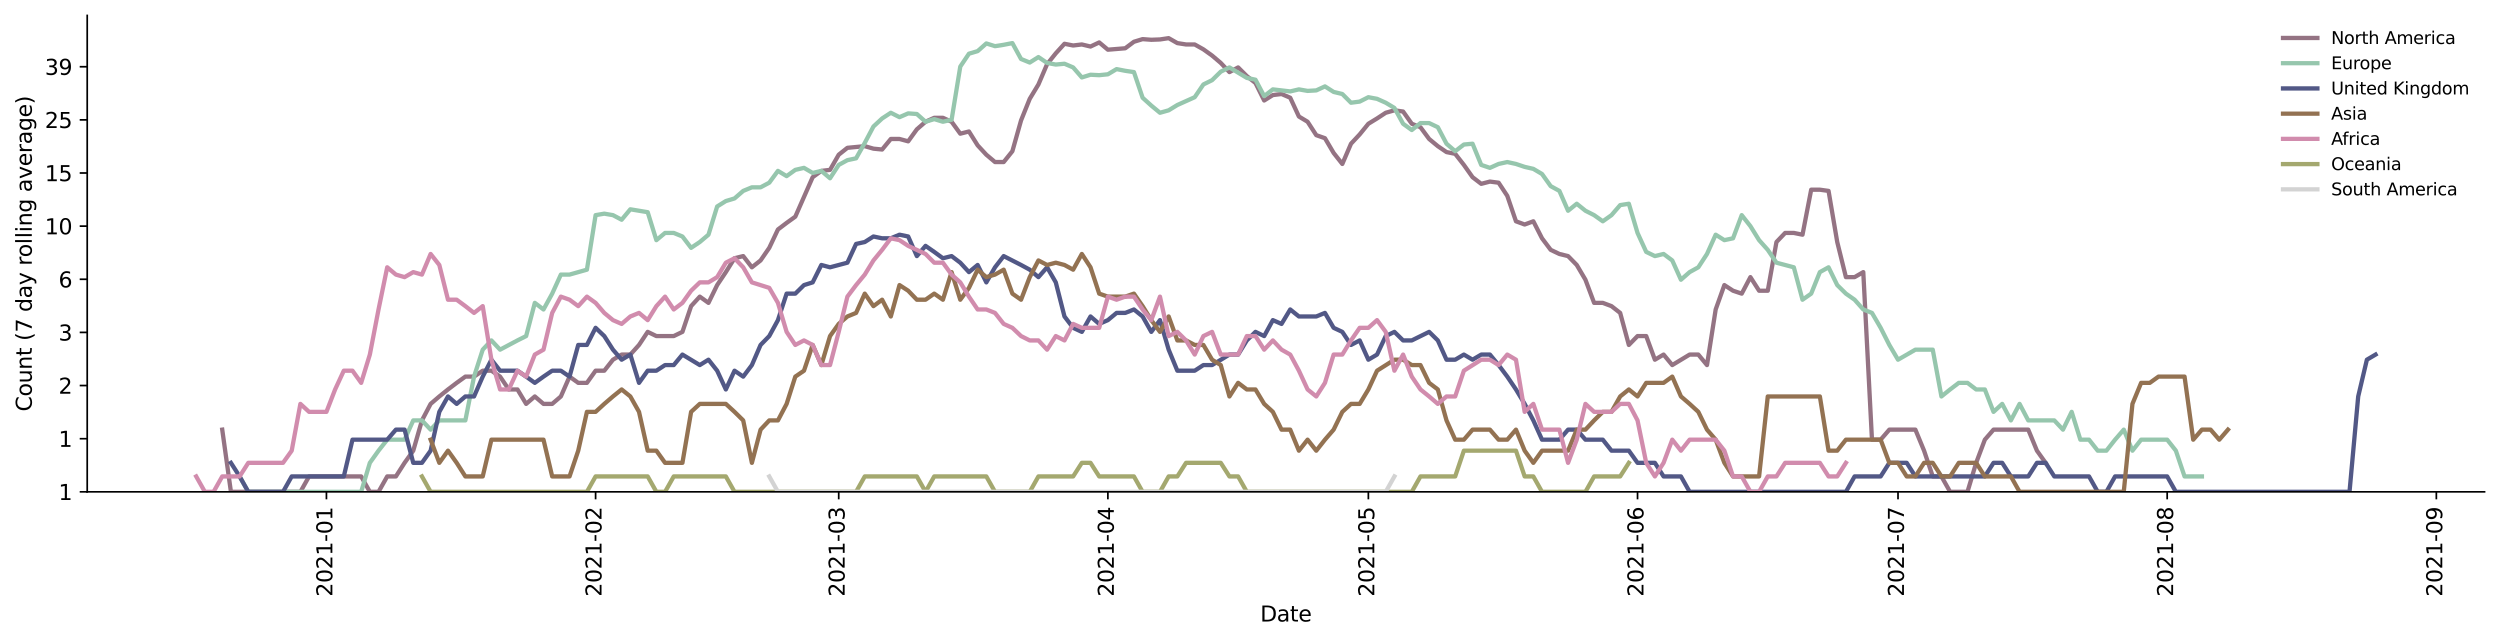<?xml version="1.0" encoding="utf-8" standalone="no"?>
<!DOCTYPE svg PUBLIC "-//W3C//DTD SVG 1.1//EN"
  "http://www.w3.org/Graphics/SVG/1.1/DTD/svg11.dtd">
<svg height="298.621pt" version="1.1" viewBox="0 0 1163.803 298.621" width="1163.803pt" xmlns="http://www.w3.org/2000/svg" xmlns:xlink="http://www.w3.org/1999/xlink">
 <defs>
  <style type="text/css">*{stroke-linecap:butt;stroke-linejoin:round;}</style>
 </defs>
 <g id="figure_1">
  <g id="patch_1">
   <path d="M 0 298.621 
L 1163.803 298.621 
L 1163.803 0 
L 0 0 
z
" style="fill:#ffffff;"/>
  </g>
  <g id="axes_1">
   <g id="patch_2">
    <path d="M 40.603 228.96 
L 1156.603 228.96 
L 1156.603 7.2 
L 40.603 7.2 
z
" style="fill:#ffffff;"/>
   </g>
   <g id="matplotlib.axis_1">
    <g id="xtick_1">
     <g id="line2d_1">
      <defs>
       <path d="M 0 0 
L 0 3.5 
" id="m494eb5a235" style="stroke:#000000;stroke-width:0.8;"/>
      </defs>
      <g>
       <use style="stroke:#000000;stroke-width:0.8;" x="151.961" xlink:href="#m494eb5a235" y="228.96"/>
      </g>
     </g>
     <g id="text_1">
      <!-- 2021-01 -->
      <g transform="translate(154.72 277.743)rotate(-90)scale(0.1 -0.1)">
       <defs>
        <path d="M 1228 531 
L 3431 531 
L 3431 0 
L 469 0 
L 469 531 
Q 828 903 1448 1529 
Q 2069 2156 2228 2338 
Q 2531 2678 2651 2914 
Q 2772 3150 2772 3378 
Q 2772 3750 2511 3984 
Q 2250 4219 1831 4219 
Q 1534 4219 1204 4116 
Q 875 4013 500 3803 
L 500 4441 
Q 881 4594 1212 4672 
Q 1544 4750 1819 4750 
Q 2544 4750 2975 4387 
Q 3406 4025 3406 3419 
Q 3406 3131 3298 2873 
Q 3191 2616 2906 2266 
Q 2828 2175 2409 1742 
Q 1991 1309 1228 531 
z
" id="DejaVuSans-32" transform="scale(0.016)"/>
        <path d="M 2034 4250 
Q 1547 4250 1301 3770 
Q 1056 3291 1056 2328 
Q 1056 1369 1301 889 
Q 1547 409 2034 409 
Q 2525 409 2770 889 
Q 3016 1369 3016 2328 
Q 3016 3291 2770 3770 
Q 2525 4250 2034 4250 
z
M 2034 4750 
Q 2819 4750 3233 4129 
Q 3647 3509 3647 2328 
Q 3647 1150 3233 529 
Q 2819 -91 2034 -91 
Q 1250 -91 836 529 
Q 422 1150 422 2328 
Q 422 3509 836 4129 
Q 1250 4750 2034 4750 
z
" id="DejaVuSans-30" transform="scale(0.016)"/>
        <path d="M 794 531 
L 1825 531 
L 1825 4091 
L 703 3866 
L 703 4441 
L 1819 4666 
L 2450 4666 
L 2450 531 
L 3481 531 
L 3481 0 
L 794 0 
L 794 531 
z
" id="DejaVuSans-31" transform="scale(0.016)"/>
        <path d="M 313 2009 
L 1997 2009 
L 1997 1497 
L 313 1497 
L 313 2009 
z
" id="DejaVuSans-2d" transform="scale(0.016)"/>
       </defs>
       <use xlink:href="#DejaVuSans-32"/>
       <use x="63.623" xlink:href="#DejaVuSans-30"/>
       <use x="127.246" xlink:href="#DejaVuSans-32"/>
       <use x="190.869" xlink:href="#DejaVuSans-31"/>
       <use x="254.492" xlink:href="#DejaVuSans-2d"/>
       <use x="290.576" xlink:href="#DejaVuSans-30"/>
       <use x="354.199" xlink:href="#DejaVuSans-31"/>
      </g>
     </g>
    </g>
    <g id="xtick_2">
     <g id="line2d_2">
      <g>
       <use style="stroke:#000000;stroke-width:0.8;" x="277.263" xlink:href="#m494eb5a235" y="228.96"/>
      </g>
     </g>
     <g id="text_2">
      <!-- 2021-02 -->
      <g transform="translate(280.022 277.743)rotate(-90)scale(0.1 -0.1)">
       <use xlink:href="#DejaVuSans-32"/>
       <use x="63.623" xlink:href="#DejaVuSans-30"/>
       <use x="127.246" xlink:href="#DejaVuSans-32"/>
       <use x="190.869" xlink:href="#DejaVuSans-31"/>
       <use x="254.492" xlink:href="#DejaVuSans-2d"/>
       <use x="290.576" xlink:href="#DejaVuSans-30"/>
       <use x="354.199" xlink:href="#DejaVuSans-32"/>
      </g>
     </g>
    </g>
    <g id="xtick_3">
     <g id="line2d_3">
      <g>
       <use style="stroke:#000000;stroke-width:0.8;" x="390.439" xlink:href="#m494eb5a235" y="228.96"/>
      </g>
     </g>
     <g id="text_3">
      <!-- 2021-03 -->
      <g transform="translate(393.199 277.743)rotate(-90)scale(0.1 -0.1)">
       <defs>
        <path d="M 2597 2516 
Q 3050 2419 3304 2112 
Q 3559 1806 3559 1356 
Q 3559 666 3084 287 
Q 2609 -91 1734 -91 
Q 1441 -91 1130 -33 
Q 819 25 488 141 
L 488 750 
Q 750 597 1062 519 
Q 1375 441 1716 441 
Q 2309 441 2620 675 
Q 2931 909 2931 1356 
Q 2931 1769 2642 2001 
Q 2353 2234 1838 2234 
L 1294 2234 
L 1294 2753 
L 1863 2753 
Q 2328 2753 2575 2939 
Q 2822 3125 2822 3475 
Q 2822 3834 2567 4026 
Q 2313 4219 1838 4219 
Q 1578 4219 1281 4162 
Q 984 4106 628 3988 
L 628 4550 
Q 988 4650 1302 4700 
Q 1616 4750 1894 4750 
Q 2613 4750 3031 4423 
Q 3450 4097 3450 3541 
Q 3450 3153 3228 2886 
Q 3006 2619 2597 2516 
z
" id="DejaVuSans-33" transform="scale(0.016)"/>
       </defs>
       <use xlink:href="#DejaVuSans-32"/>
       <use x="63.623" xlink:href="#DejaVuSans-30"/>
       <use x="127.246" xlink:href="#DejaVuSans-32"/>
       <use x="190.869" xlink:href="#DejaVuSans-31"/>
       <use x="254.492" xlink:href="#DejaVuSans-2d"/>
       <use x="290.576" xlink:href="#DejaVuSans-30"/>
       <use x="354.199" xlink:href="#DejaVuSans-33"/>
      </g>
     </g>
    </g>
    <g id="xtick_4">
     <g id="line2d_4">
      <g>
       <use style="stroke:#000000;stroke-width:0.8;" x="515.742" xlink:href="#m494eb5a235" y="228.96"/>
      </g>
     </g>
     <g id="text_4">
      <!-- 2021-04 -->
      <g transform="translate(518.501 277.743)rotate(-90)scale(0.1 -0.1)">
       <defs>
        <path d="M 2419 4116 
L 825 1625 
L 2419 1625 
L 2419 4116 
z
M 2253 4666 
L 3047 4666 
L 3047 1625 
L 3713 1625 
L 3713 1100 
L 3047 1100 
L 3047 0 
L 2419 0 
L 2419 1100 
L 313 1100 
L 313 1709 
L 2253 4666 
z
" id="DejaVuSans-34" transform="scale(0.016)"/>
       </defs>
       <use xlink:href="#DejaVuSans-32"/>
       <use x="63.623" xlink:href="#DejaVuSans-30"/>
       <use x="127.246" xlink:href="#DejaVuSans-32"/>
       <use x="190.869" xlink:href="#DejaVuSans-31"/>
       <use x="254.492" xlink:href="#DejaVuSans-2d"/>
       <use x="290.576" xlink:href="#DejaVuSans-30"/>
       <use x="354.199" xlink:href="#DejaVuSans-34"/>
      </g>
     </g>
    </g>
    <g id="xtick_5">
     <g id="line2d_5">
      <g>
       <use style="stroke:#000000;stroke-width:0.8;" x="637.002" xlink:href="#m494eb5a235" y="228.96"/>
      </g>
     </g>
     <g id="text_5">
      <!-- 2021-05 -->
      <g transform="translate(639.762 277.743)rotate(-90)scale(0.1 -0.1)">
       <defs>
        <path d="M 691 4666 
L 3169 4666 
L 3169 4134 
L 1269 4134 
L 1269 2991 
Q 1406 3038 1543 3061 
Q 1681 3084 1819 3084 
Q 2600 3084 3056 2656 
Q 3513 2228 3513 1497 
Q 3513 744 3044 326 
Q 2575 -91 1722 -91 
Q 1428 -91 1123 -41 
Q 819 9 494 109 
L 494 744 
Q 775 591 1075 516 
Q 1375 441 1709 441 
Q 2250 441 2565 725 
Q 2881 1009 2881 1497 
Q 2881 1984 2565 2268 
Q 2250 2553 1709 2553 
Q 1456 2553 1204 2497 
Q 953 2441 691 2322 
L 691 4666 
z
" id="DejaVuSans-35" transform="scale(0.016)"/>
       </defs>
       <use xlink:href="#DejaVuSans-32"/>
       <use x="63.623" xlink:href="#DejaVuSans-30"/>
       <use x="127.246" xlink:href="#DejaVuSans-32"/>
       <use x="190.869" xlink:href="#DejaVuSans-31"/>
       <use x="254.492" xlink:href="#DejaVuSans-2d"/>
       <use x="290.576" xlink:href="#DejaVuSans-30"/>
       <use x="354.199" xlink:href="#DejaVuSans-35"/>
      </g>
     </g>
    </g>
    <g id="xtick_6">
     <g id="line2d_6">
      <g>
       <use style="stroke:#000000;stroke-width:0.8;" x="762.305" xlink:href="#m494eb5a235" y="228.96"/>
      </g>
     </g>
     <g id="text_6">
      <!-- 2021-06 -->
      <g transform="translate(765.064 277.743)rotate(-90)scale(0.1 -0.1)">
       <defs>
        <path d="M 2113 2584 
Q 1688 2584 1439 2293 
Q 1191 2003 1191 1497 
Q 1191 994 1439 701 
Q 1688 409 2113 409 
Q 2538 409 2786 701 
Q 3034 994 3034 1497 
Q 3034 2003 2786 2293 
Q 2538 2584 2113 2584 
z
M 3366 4563 
L 3366 3988 
Q 3128 4100 2886 4159 
Q 2644 4219 2406 4219 
Q 1781 4219 1451 3797 
Q 1122 3375 1075 2522 
Q 1259 2794 1537 2939 
Q 1816 3084 2150 3084 
Q 2853 3084 3261 2657 
Q 3669 2231 3669 1497 
Q 3669 778 3244 343 
Q 2819 -91 2113 -91 
Q 1303 -91 875 529 
Q 447 1150 447 2328 
Q 447 3434 972 4092 
Q 1497 4750 2381 4750 
Q 2619 4750 2861 4703 
Q 3103 4656 3366 4563 
z
" id="DejaVuSans-36" transform="scale(0.016)"/>
       </defs>
       <use xlink:href="#DejaVuSans-32"/>
       <use x="63.623" xlink:href="#DejaVuSans-30"/>
       <use x="127.246" xlink:href="#DejaVuSans-32"/>
       <use x="190.869" xlink:href="#DejaVuSans-31"/>
       <use x="254.492" xlink:href="#DejaVuSans-2d"/>
       <use x="290.576" xlink:href="#DejaVuSans-30"/>
       <use x="354.199" xlink:href="#DejaVuSans-36"/>
      </g>
     </g>
    </g>
    <g id="xtick_7">
     <g id="line2d_7">
      <g>
       <use style="stroke:#000000;stroke-width:0.8;" x="883.565" xlink:href="#m494eb5a235" y="228.96"/>
      </g>
     </g>
     <g id="text_7">
      <!-- 2021-07 -->
      <g transform="translate(886.324 277.743)rotate(-90)scale(0.1 -0.1)">
       <defs>
        <path d="M 525 4666 
L 3525 4666 
L 3525 4397 
L 1831 0 
L 1172 0 
L 2766 4134 
L 525 4134 
L 525 4666 
z
" id="DejaVuSans-37" transform="scale(0.016)"/>
       </defs>
       <use xlink:href="#DejaVuSans-32"/>
       <use x="63.623" xlink:href="#DejaVuSans-30"/>
       <use x="127.246" xlink:href="#DejaVuSans-32"/>
       <use x="190.869" xlink:href="#DejaVuSans-31"/>
       <use x="254.492" xlink:href="#DejaVuSans-2d"/>
       <use x="290.576" xlink:href="#DejaVuSans-30"/>
       <use x="354.199" xlink:href="#DejaVuSans-37"/>
      </g>
     </g>
    </g>
    <g id="xtick_8">
     <g id="line2d_8">
      <g>
       <use style="stroke:#000000;stroke-width:0.8;" x="1008.868" xlink:href="#m494eb5a235" y="228.96"/>
      </g>
     </g>
     <g id="text_8">
      <!-- 2021-08 -->
      <g transform="translate(1011.627 277.743)rotate(-90)scale(0.1 -0.1)">
       <defs>
        <path d="M 2034 2216 
Q 1584 2216 1326 1975 
Q 1069 1734 1069 1313 
Q 1069 891 1326 650 
Q 1584 409 2034 409 
Q 2484 409 2743 651 
Q 3003 894 3003 1313 
Q 3003 1734 2745 1975 
Q 2488 2216 2034 2216 
z
M 1403 2484 
Q 997 2584 770 2862 
Q 544 3141 544 3541 
Q 544 4100 942 4425 
Q 1341 4750 2034 4750 
Q 2731 4750 3128 4425 
Q 3525 4100 3525 3541 
Q 3525 3141 3298 2862 
Q 3072 2584 2669 2484 
Q 3125 2378 3379 2068 
Q 3634 1759 3634 1313 
Q 3634 634 3220 271 
Q 2806 -91 2034 -91 
Q 1263 -91 848 271 
Q 434 634 434 1313 
Q 434 1759 690 2068 
Q 947 2378 1403 2484 
z
M 1172 3481 
Q 1172 3119 1398 2916 
Q 1625 2713 2034 2713 
Q 2441 2713 2670 2916 
Q 2900 3119 2900 3481 
Q 2900 3844 2670 4047 
Q 2441 4250 2034 4250 
Q 1625 4250 1398 4047 
Q 1172 3844 1172 3481 
z
" id="DejaVuSans-38" transform="scale(0.016)"/>
       </defs>
       <use xlink:href="#DejaVuSans-32"/>
       <use x="63.623" xlink:href="#DejaVuSans-30"/>
       <use x="127.246" xlink:href="#DejaVuSans-32"/>
       <use x="190.869" xlink:href="#DejaVuSans-31"/>
       <use x="254.492" xlink:href="#DejaVuSans-2d"/>
       <use x="290.576" xlink:href="#DejaVuSans-30"/>
       <use x="354.199" xlink:href="#DejaVuSans-38"/>
      </g>
     </g>
    </g>
    <g id="xtick_9">
     <g id="line2d_9">
      <g>
       <use style="stroke:#000000;stroke-width:0.8;" x="1134.17" xlink:href="#m494eb5a235" y="228.96"/>
      </g>
     </g>
     <g id="text_9">
      <!-- 2021-09 -->
      <g transform="translate(1136.929 277.743)rotate(-90)scale(0.1 -0.1)">
       <defs>
        <path d="M 703 97 
L 703 672 
Q 941 559 1184 500 
Q 1428 441 1663 441 
Q 2288 441 2617 861 
Q 2947 1281 2994 2138 
Q 2813 1869 2534 1725 
Q 2256 1581 1919 1581 
Q 1219 1581 811 2004 
Q 403 2428 403 3163 
Q 403 3881 828 4315 
Q 1253 4750 1959 4750 
Q 2769 4750 3195 4129 
Q 3622 3509 3622 2328 
Q 3622 1225 3098 567 
Q 2575 -91 1691 -91 
Q 1453 -91 1209 -44 
Q 966 3 703 97 
z
M 1959 2075 
Q 2384 2075 2632 2365 
Q 2881 2656 2881 3163 
Q 2881 3666 2632 3958 
Q 2384 4250 1959 4250 
Q 1534 4250 1286 3958 
Q 1038 3666 1038 3163 
Q 1038 2656 1286 2365 
Q 1534 2075 1959 2075 
z
" id="DejaVuSans-39" transform="scale(0.016)"/>
       </defs>
       <use xlink:href="#DejaVuSans-32"/>
       <use x="63.623" xlink:href="#DejaVuSans-30"/>
       <use x="127.246" xlink:href="#DejaVuSans-32"/>
       <use x="190.869" xlink:href="#DejaVuSans-31"/>
       <use x="254.492" xlink:href="#DejaVuSans-2d"/>
       <use x="290.576" xlink:href="#DejaVuSans-30"/>
       <use x="354.199" xlink:href="#DejaVuSans-39"/>
      </g>
     </g>
    </g>
    <g id="text_10">
     <!-- Date -->
     <g transform="translate(586.652 289.341)scale(0.1 -0.1)">
      <defs>
       <path d="M 1259 4147 
L 1259 519 
L 2022 519 
Q 2988 519 3436 956 
Q 3884 1394 3884 2338 
Q 3884 3275 3436 3711 
Q 2988 4147 2022 4147 
L 1259 4147 
z
M 628 4666 
L 1925 4666 
Q 3281 4666 3915 4102 
Q 4550 3538 4550 2338 
Q 4550 1131 3912 565 
Q 3275 0 1925 0 
L 628 0 
L 628 4666 
z
" id="DejaVuSans-44" transform="scale(0.016)"/>
       <path d="M 2194 1759 
Q 1497 1759 1228 1600 
Q 959 1441 959 1056 
Q 959 750 1161 570 
Q 1363 391 1709 391 
Q 2188 391 2477 730 
Q 2766 1069 2766 1631 
L 2766 1759 
L 2194 1759 
z
M 3341 1997 
L 3341 0 
L 2766 0 
L 2766 531 
Q 2569 213 2275 61 
Q 1981 -91 1556 -91 
Q 1019 -91 701 211 
Q 384 513 384 1019 
Q 384 1609 779 1909 
Q 1175 2209 1959 2209 
L 2766 2209 
L 2766 2266 
Q 2766 2663 2505 2880 
Q 2244 3097 1772 3097 
Q 1472 3097 1187 3025 
Q 903 2953 641 2809 
L 641 3341 
Q 956 3463 1253 3523 
Q 1550 3584 1831 3584 
Q 2591 3584 2966 3190 
Q 3341 2797 3341 1997 
z
" id="DejaVuSans-61" transform="scale(0.016)"/>
       <path d="M 1172 4494 
L 1172 3500 
L 2356 3500 
L 2356 3053 
L 1172 3053 
L 1172 1153 
Q 1172 725 1289 603 
Q 1406 481 1766 481 
L 2356 481 
L 2356 0 
L 1766 0 
Q 1100 0 847 248 
Q 594 497 594 1153 
L 594 3053 
L 172 3053 
L 172 3500 
L 594 3500 
L 594 4494 
L 1172 4494 
z
" id="DejaVuSans-74" transform="scale(0.016)"/>
       <path d="M 3597 1894 
L 3597 1613 
L 953 1613 
Q 991 1019 1311 708 
Q 1631 397 2203 397 
Q 2534 397 2845 478 
Q 3156 559 3463 722 
L 3463 178 
Q 3153 47 2828 -22 
Q 2503 -91 2169 -91 
Q 1331 -91 842 396 
Q 353 884 353 1716 
Q 353 2575 817 3079 
Q 1281 3584 2069 3584 
Q 2775 3584 3186 3129 
Q 3597 2675 3597 1894 
z
M 3022 2063 
Q 3016 2534 2758 2815 
Q 2500 3097 2075 3097 
Q 1594 3097 1305 2825 
Q 1016 2553 972 2059 
L 3022 2063 
z
" id="DejaVuSans-65" transform="scale(0.016)"/>
      </defs>
      <use xlink:href="#DejaVuSans-44"/>
      <use x="77.002" xlink:href="#DejaVuSans-61"/>
      <use x="138.281" xlink:href="#DejaVuSans-74"/>
      <use x="177.49" xlink:href="#DejaVuSans-65"/>
     </g>
    </g>
   </g>
   <g id="matplotlib.axis_2">
    <g id="ytick_1">
     <g id="line2d_10">
      <defs>
       <path d="M 0 0 
L -3.5 0 
" id="m79685331f8" style="stroke:#000000;stroke-width:0.8;"/>
      </defs>
      <g>
       <use style="stroke:#000000;stroke-width:0.8;" x="40.603" xlink:href="#m79685331f8" y="228.96"/>
      </g>
     </g>
     <g id="text_11">
      <!-- 1 -->
      <g transform="translate(27.241 232.759)scale(0.1 -0.1)">
       <use xlink:href="#DejaVuSans-31"/>
      </g>
     </g>
    </g>
    <g id="ytick_2">
     <g id="line2d_11">
      <g>
       <use style="stroke:#000000;stroke-width:0.8;" x="40.603" xlink:href="#m79685331f8" y="204.223"/>
      </g>
     </g>
     <g id="text_12">
      <!-- 1 -->
      <g transform="translate(27.241 208.022)scale(0.1 -0.1)">
       <use xlink:href="#DejaVuSans-31"/>
      </g>
     </g>
    </g>
    <g id="ytick_3">
     <g id="line2d_12">
      <g>
       <use style="stroke:#000000;stroke-width:0.8;" x="40.603" xlink:href="#m79685331f8" y="179.486"/>
      </g>
     </g>
     <g id="text_13">
      <!-- 2 -->
      <g transform="translate(27.241 183.285)scale(0.1 -0.1)">
       <use xlink:href="#DejaVuSans-32"/>
      </g>
     </g>
    </g>
    <g id="ytick_4">
     <g id="line2d_13">
      <g>
       <use style="stroke:#000000;stroke-width:0.8;" x="40.603" xlink:href="#m79685331f8" y="154.749"/>
      </g>
     </g>
     <g id="text_14">
      <!-- 3 -->
      <g transform="translate(27.241 158.549)scale(0.1 -0.1)">
       <use xlink:href="#DejaVuSans-33"/>
      </g>
     </g>
    </g>
    <g id="ytick_5">
     <g id="line2d_14">
      <g>
       <use style="stroke:#000000;stroke-width:0.8;" x="40.603" xlink:href="#m79685331f8" y="130.012"/>
      </g>
     </g>
     <g id="text_15">
      <!-- 6 -->
      <g transform="translate(27.241 133.812)scale(0.1 -0.1)">
       <use xlink:href="#DejaVuSans-36"/>
      </g>
     </g>
    </g>
    <g id="ytick_6">
     <g id="line2d_15">
      <g>
       <use style="stroke:#000000;stroke-width:0.8;" x="40.603" xlink:href="#m79685331f8" y="105.275"/>
      </g>
     </g>
     <g id="text_16">
      <!-- 10 -->
      <g transform="translate(20.878 109.075)scale(0.1 -0.1)">
       <use xlink:href="#DejaVuSans-31"/>
       <use x="63.623" xlink:href="#DejaVuSans-30"/>
      </g>
     </g>
    </g>
    <g id="ytick_7">
     <g id="line2d_16">
      <g>
       <use style="stroke:#000000;stroke-width:0.8;" x="40.603" xlink:href="#m79685331f8" y="80.539"/>
      </g>
     </g>
     <g id="text_17">
      <!-- 15 -->
      <g transform="translate(20.878 84.338)scale(0.1 -0.1)">
       <use xlink:href="#DejaVuSans-31"/>
       <use x="63.623" xlink:href="#DejaVuSans-35"/>
      </g>
     </g>
    </g>
    <g id="ytick_8">
     <g id="line2d_17">
      <g>
       <use style="stroke:#000000;stroke-width:0.8;" x="40.603" xlink:href="#m79685331f8" y="55.802"/>
      </g>
     </g>
     <g id="text_18">
      <!-- 25 -->
      <g transform="translate(20.878 59.601)scale(0.1 -0.1)">
       <use xlink:href="#DejaVuSans-32"/>
       <use x="63.623" xlink:href="#DejaVuSans-35"/>
      </g>
     </g>
    </g>
    <g id="ytick_9">
     <g id="line2d_18">
      <g>
       <use style="stroke:#000000;stroke-width:0.8;" x="40.603" xlink:href="#m79685331f8" y="31.065"/>
      </g>
     </g>
     <g id="text_19">
      <!-- 39 -->
      <g transform="translate(20.878 34.864)scale(0.1 -0.1)">
       <use xlink:href="#DejaVuSans-33"/>
       <use x="63.623" xlink:href="#DejaVuSans-39"/>
      </g>
     </g>
    </g>
    <g id="text_20">
     <!-- Count (7 day rolling average) -->
     <g transform="translate(14.798 191.548)rotate(-90)scale(0.1 -0.1)">
      <defs>
       <path d="M 4122 4306 
L 4122 3641 
Q 3803 3938 3442 4084 
Q 3081 4231 2675 4231 
Q 1875 4231 1450 3742 
Q 1025 3253 1025 2328 
Q 1025 1406 1450 917 
Q 1875 428 2675 428 
Q 3081 428 3442 575 
Q 3803 722 4122 1019 
L 4122 359 
Q 3791 134 3420 21 
Q 3050 -91 2638 -91 
Q 1578 -91 968 557 
Q 359 1206 359 2328 
Q 359 3453 968 4101 
Q 1578 4750 2638 4750 
Q 3056 4750 3426 4639 
Q 3797 4528 4122 4306 
z
" id="DejaVuSans-43" transform="scale(0.016)"/>
       <path d="M 1959 3097 
Q 1497 3097 1228 2736 
Q 959 2375 959 1747 
Q 959 1119 1226 758 
Q 1494 397 1959 397 
Q 2419 397 2687 759 
Q 2956 1122 2956 1747 
Q 2956 2369 2687 2733 
Q 2419 3097 1959 3097 
z
M 1959 3584 
Q 2709 3584 3137 3096 
Q 3566 2609 3566 1747 
Q 3566 888 3137 398 
Q 2709 -91 1959 -91 
Q 1206 -91 779 398 
Q 353 888 353 1747 
Q 353 2609 779 3096 
Q 1206 3584 1959 3584 
z
" id="DejaVuSans-6f" transform="scale(0.016)"/>
       <path d="M 544 1381 
L 544 3500 
L 1119 3500 
L 1119 1403 
Q 1119 906 1312 657 
Q 1506 409 1894 409 
Q 2359 409 2629 706 
Q 2900 1003 2900 1516 
L 2900 3500 
L 3475 3500 
L 3475 0 
L 2900 0 
L 2900 538 
Q 2691 219 2414 64 
Q 2138 -91 1772 -91 
Q 1169 -91 856 284 
Q 544 659 544 1381 
z
M 1991 3584 
L 1991 3584 
z
" id="DejaVuSans-75" transform="scale(0.016)"/>
       <path d="M 3513 2113 
L 3513 0 
L 2938 0 
L 2938 2094 
Q 2938 2591 2744 2837 
Q 2550 3084 2163 3084 
Q 1697 3084 1428 2787 
Q 1159 2491 1159 1978 
L 1159 0 
L 581 0 
L 581 3500 
L 1159 3500 
L 1159 2956 
Q 1366 3272 1645 3428 
Q 1925 3584 2291 3584 
Q 2894 3584 3203 3211 
Q 3513 2838 3513 2113 
z
" id="DejaVuSans-6e" transform="scale(0.016)"/>
       <path id="DejaVuSans-20" transform="scale(0.016)"/>
       <path d="M 1984 4856 
Q 1566 4138 1362 3434 
Q 1159 2731 1159 2009 
Q 1159 1288 1364 580 
Q 1569 -128 1984 -844 
L 1484 -844 
Q 1016 -109 783 600 
Q 550 1309 550 2009 
Q 550 2706 781 3412 
Q 1013 4119 1484 4856 
L 1984 4856 
z
" id="DejaVuSans-28" transform="scale(0.016)"/>
       <path d="M 2906 2969 
L 2906 4863 
L 3481 4863 
L 3481 0 
L 2906 0 
L 2906 525 
Q 2725 213 2448 61 
Q 2172 -91 1784 -91 
Q 1150 -91 751 415 
Q 353 922 353 1747 
Q 353 2572 751 3078 
Q 1150 3584 1784 3584 
Q 2172 3584 2448 3432 
Q 2725 3281 2906 2969 
z
M 947 1747 
Q 947 1113 1208 752 
Q 1469 391 1925 391 
Q 2381 391 2643 752 
Q 2906 1113 2906 1747 
Q 2906 2381 2643 2742 
Q 2381 3103 1925 3103 
Q 1469 3103 1208 2742 
Q 947 2381 947 1747 
z
" id="DejaVuSans-64" transform="scale(0.016)"/>
       <path d="M 2059 -325 
Q 1816 -950 1584 -1140 
Q 1353 -1331 966 -1331 
L 506 -1331 
L 506 -850 
L 844 -850 
Q 1081 -850 1212 -737 
Q 1344 -625 1503 -206 
L 1606 56 
L 191 3500 
L 800 3500 
L 1894 763 
L 2988 3500 
L 3597 3500 
L 2059 -325 
z
" id="DejaVuSans-79" transform="scale(0.016)"/>
       <path d="M 2631 2963 
Q 2534 3019 2420 3045 
Q 2306 3072 2169 3072 
Q 1681 3072 1420 2755 
Q 1159 2438 1159 1844 
L 1159 0 
L 581 0 
L 581 3500 
L 1159 3500 
L 1159 2956 
Q 1341 3275 1631 3429 
Q 1922 3584 2338 3584 
Q 2397 3584 2469 3576 
Q 2541 3569 2628 3553 
L 2631 2963 
z
" id="DejaVuSans-72" transform="scale(0.016)"/>
       <path d="M 603 4863 
L 1178 4863 
L 1178 0 
L 603 0 
L 603 4863 
z
" id="DejaVuSans-6c" transform="scale(0.016)"/>
       <path d="M 603 3500 
L 1178 3500 
L 1178 0 
L 603 0 
L 603 3500 
z
M 603 4863 
L 1178 4863 
L 1178 4134 
L 603 4134 
L 603 4863 
z
" id="DejaVuSans-69" transform="scale(0.016)"/>
       <path d="M 2906 1791 
Q 2906 2416 2648 2759 
Q 2391 3103 1925 3103 
Q 1463 3103 1205 2759 
Q 947 2416 947 1791 
Q 947 1169 1205 825 
Q 1463 481 1925 481 
Q 2391 481 2648 825 
Q 2906 1169 2906 1791 
z
M 3481 434 
Q 3481 -459 3084 -895 
Q 2688 -1331 1869 -1331 
Q 1566 -1331 1297 -1286 
Q 1028 -1241 775 -1147 
L 775 -588 
Q 1028 -725 1275 -790 
Q 1522 -856 1778 -856 
Q 2344 -856 2625 -561 
Q 2906 -266 2906 331 
L 2906 616 
Q 2728 306 2450 153 
Q 2172 0 1784 0 
Q 1141 0 747 490 
Q 353 981 353 1791 
Q 353 2603 747 3093 
Q 1141 3584 1784 3584 
Q 2172 3584 2450 3431 
Q 2728 3278 2906 2969 
L 2906 3500 
L 3481 3500 
L 3481 434 
z
" id="DejaVuSans-67" transform="scale(0.016)"/>
       <path d="M 191 3500 
L 800 3500 
L 1894 563 
L 2988 3500 
L 3597 3500 
L 2284 0 
L 1503 0 
L 191 3500 
z
" id="DejaVuSans-76" transform="scale(0.016)"/>
       <path d="M 513 4856 
L 1013 4856 
Q 1481 4119 1714 3412 
Q 1947 2706 1947 2009 
Q 1947 1309 1714 600 
Q 1481 -109 1013 -844 
L 513 -844 
Q 928 -128 1133 580 
Q 1338 1288 1338 2009 
Q 1338 2731 1133 3434 
Q 928 4138 513 4856 
z
" id="DejaVuSans-29" transform="scale(0.016)"/>
      </defs>
      <use xlink:href="#DejaVuSans-43"/>
      <use x="69.824" xlink:href="#DejaVuSans-6f"/>
      <use x="131.006" xlink:href="#DejaVuSans-75"/>
      <use x="194.385" xlink:href="#DejaVuSans-6e"/>
      <use x="257.764" xlink:href="#DejaVuSans-74"/>
      <use x="296.973" xlink:href="#DejaVuSans-20"/>
      <use x="328.76" xlink:href="#DejaVuSans-28"/>
      <use x="367.773" xlink:href="#DejaVuSans-37"/>
      <use x="431.396" xlink:href="#DejaVuSans-20"/>
      <use x="463.184" xlink:href="#DejaVuSans-64"/>
      <use x="526.66" xlink:href="#DejaVuSans-61"/>
      <use x="587.939" xlink:href="#DejaVuSans-79"/>
      <use x="647.119" xlink:href="#DejaVuSans-20"/>
      <use x="678.906" xlink:href="#DejaVuSans-72"/>
      <use x="717.77" xlink:href="#DejaVuSans-6f"/>
      <use x="778.951" xlink:href="#DejaVuSans-6c"/>
      <use x="806.734" xlink:href="#DejaVuSans-6c"/>
      <use x="834.518" xlink:href="#DejaVuSans-69"/>
      <use x="862.301" xlink:href="#DejaVuSans-6e"/>
      <use x="925.68" xlink:href="#DejaVuSans-67"/>
      <use x="989.156" xlink:href="#DejaVuSans-20"/>
      <use x="1020.943" xlink:href="#DejaVuSans-61"/>
      <use x="1082.223" xlink:href="#DejaVuSans-76"/>
      <use x="1141.402" xlink:href="#DejaVuSans-65"/>
      <use x="1202.926" xlink:href="#DejaVuSans-72"/>
      <use x="1244.039" xlink:href="#DejaVuSans-61"/>
      <use x="1305.318" xlink:href="#DejaVuSans-67"/>
      <use x="1368.795" xlink:href="#DejaVuSans-65"/>
      <use x="1430.318" xlink:href="#DejaVuSans-29"/>
     </g>
    </g>
   </g>
   <g id="line2d_19">
    <path clip-path="url(#pfc23dbce6d)" d="M 103.456 200.008 
L 107.498 228.96 
L 139.835 228.96 
L 143.877 221.787 
L 168.129 221.787 
L 172.171 228.96 
L 176.213 228.96 
L 180.255 221.787 
L 184.297 221.787 
L 188.339 215.461 
L 192.381 209.801 
L 196.423 195.708 
L 200.465 188.021 
L 204.507 184.555 
L 208.549 181.298 
L 212.591 178.228 
L 216.633 175.324 
L 220.675 175.324 
L 224.717 172.568 
L 228.759 172.568 
L 232.801 175.324 
L 236.843 181.298 
L 240.885 181.298 
L 244.927 188.021 
L 248.969 184.555 
L 253.011 188.021 
L 257.053 188.021 
L 261.095 184.555 
L 265.137 175.324 
L 269.179 178.228 
L 273.221 178.228 
L 277.263 172.568 
L 281.305 172.568 
L 285.347 167.449 
L 289.389 165.061 
L 293.431 165.061 
L 297.473 160.582 
L 301.515 154.494 
L 305.557 156.448 
L 313.641 156.448 
L 317.683 154.494 
L 321.725 142.508 
L 325.767 138.091 
L 329.809 140.995 
L 333.851 132.715 
L 337.893 126.673 
L 341.935 120.219 
L 345.977 119.215 
L 350.019 124.434 
L 354.061 121.242 
L 358.103 115.377 
L 362.145 106.833 
L 366.187 103.762 
L 370.229 100.858 
L 378.313 82.482 
L 382.355 79.552 
L 386.397 79.078 
L 390.439 72.023 
L 394.481 68.816 
L 402.565 68.043 
L 406.607 69.206 
L 410.649 69.6 
L 414.691 64.696 
L 418.734 64.696 
L 422.776 65.789 
L 426.818 60.203 
L 430.86 56.674 
L 434.902 54.842 
L 438.944 54.842 
L 442.986 56.674 
L 447.028 62.23 
L 451.07 61.207 
L 455.112 67.66 
L 459.154 72.023 
L 463.196 75.435 
L 467.238 75.435 
L 471.28 70.396 
L 475.322 56.056 
L 479.364 46.008 
L 483.406 39.315 
L 487.448 29.859 
L 491.49 24.825 
L 495.532 20.381 
L 499.574 21.177 
L 503.616 20.698 
L 507.658 21.66 
L 511.7 19.753 
L 515.742 23.136 
L 523.826 22.475 
L 527.868 19.441 
L 531.91 18.213 
L 535.952 18.518 
L 539.994 18.365 
L 544.036 17.76 
L 548.078 20.066 
L 552.12 20.698 
L 556.162 20.698 
L 560.204 22.97 
L 564.246 25.865 
L 568.288 29.297 
L 572.33 33.565 
L 576.372 31.389 
L 580.414 35.414 
L 584.456 38.644 
L 588.498 46.777 
L 592.54 44.255 
L 596.582 43.764 
L 600.624 45.501 
L 604.666 54.246 
L 608.708 56.674 
L 612.75 62.923 
L 616.792 64.337 
L 620.834 71.203 
L 624.876 76.323 
L 628.918 66.904 
L 632.96 62.575 
L 637.002 57.614 
L 641.044 55.143 
L 645.086 52.494 
L 649.128 51.357 
L 653.17 51.922 
L 657.212 57.614 
L 661.254 59.217 
L 665.296 64.696 
L 669.338 68.043 
L 673.38 70.798 
L 677.422 71.612 
L 681.464 76.773 
L 685.506 82.482 
L 689.548 85.582 
L 693.59 84.529 
L 697.632 85.053 
L 701.674 91.182 
L 705.716 103.021 
L 709.759 104.514 
L 713.801 103.021 
L 717.843 110.935 
L 721.885 116.311 
L 725.927 118.23 
L 729.969 119.215 
L 734.011 123.349 
L 738.053 130.216 
L 742.095 140.995 
L 746.137 140.995 
L 750.179 142.508 
L 754.221 145.669 
L 758.263 160.582 
L 762.305 156.448 
L 766.347 156.448 
L 770.389 167.449 
L 774.431 165.061 
L 778.473 169.947 
L 786.557 165.061 
L 790.599 165.061 
L 794.641 169.947 
L 798.683 144.065 
L 802.725 132.715 
L 806.767 135.336 
L 810.809 136.695 
L 814.851 129.009 
L 818.893 135.336 
L 822.935 135.336 
L 826.977 112.668 
L 831.019 108.436 
L 835.061 108.436 
L 839.103 109.256 
L 843.145 88.309 
L 847.187 88.309 
L 851.229 88.872 
L 855.271 112.668 
L 859.313 129.009 
L 863.355 129.009 
L 867.397 126.673 
L 871.439 204.681 
L 875.481 204.681 
L 879.523 200.008 
L 891.649 200.008 
L 895.691 209.801 
L 899.733 221.787 
L 903.775 221.787 
L 907.817 228.96 
L 915.901 228.96 
L 919.943 215.461 
L 923.985 204.681 
L 928.027 200.008 
L 944.195 200.008 
L 948.237 209.801 
L 952.279 215.461 
L 952.279 215.461 
" style="fill:none;stroke:#947383;stroke-linecap:square;stroke-width:2;"/>
   </g>
   <g id="line2d_20">
    <path clip-path="url(#pfc23dbce6d)" d="M 111.54 221.787 
L 115.582 228.96 
L 168.129 228.96 
L 172.171 215.461 
L 176.213 209.801 
L 180.255 204.681 
L 188.339 204.681 
L 192.381 195.708 
L 196.423 195.708 
L 200.465 200.008 
L 204.507 195.708 
L 216.633 195.708 
L 220.675 175.324 
L 224.717 162.775 
L 228.759 158.475 
L 232.801 162.775 
L 240.885 158.475 
L 244.927 156.448 
L 248.969 140.995 
L 253.011 144.065 
L 257.053 136.695 
L 261.095 127.828 
L 265.137 127.828 
L 273.221 125.542 
L 277.263 100.156 
L 281.305 99.463 
L 285.347 100.156 
L 289.389 102.291 
L 293.431 97.435 
L 301.515 98.778 
L 305.557 111.794 
L 309.599 108.436 
L 313.641 108.436 
L 317.683 110.089 
L 321.725 115.377 
L 325.767 112.668 
L 329.809 109.256 
L 333.851 96.125 
L 337.893 93.597 
L 341.935 92.376 
L 345.977 88.872 
L 350.019 87.202 
L 354.061 87.202 
L 358.103 85.053 
L 362.145 79.552 
L 366.187 81.983 
L 370.229 79.078 
L 374.271 78.144 
L 378.313 80.511 
L 382.355 79.552 
L 386.397 82.987 
L 390.439 76.773 
L 394.481 74.562 
L 398.523 73.702 
L 402.565 66.53 
L 406.607 58.893 
L 410.649 55.143 
L 414.691 52.494 
L 418.734 54.543 
L 422.776 52.782 
L 426.818 53.071 
L 430.86 56.674 
L 434.902 55.446 
L 438.944 56.674 
L 442.986 55.75 
L 447.028 31.002 
L 451.07 24.997 
L 455.112 23.805 
L 459.154 20.223 
L 463.196 21.498 
L 467.238 20.857 
L 471.28 20.066 
L 475.322 27.463 
L 479.364 29.111 
L 483.406 26.57 
L 487.448 29.297 
L 491.49 30.048 
L 495.532 29.671 
L 499.574 31.389 
L 503.616 36.045 
L 507.658 34.791 
L 511.7 34.998 
L 515.742 34.585 
L 519.784 32.17 
L 523.826 32.963 
L 527.868 33.565 
L 531.91 45.501 
L 535.952 49.153 
L 539.994 52.494 
L 544.036 51.357 
L 548.078 48.884 
L 556.162 45.249 
L 560.204 39.315 
L 564.246 37.329 
L 568.288 33.364 
L 572.33 31.389 
L 580.414 36.257 
L 584.456 37.113 
L 588.498 44.75 
L 592.54 41.61 
L 600.624 42.557 
L 604.666 41.61 
L 608.708 42.319 
L 612.75 42.082 
L 616.792 40.221 
L 620.834 42.796 
L 624.876 43.764 
L 628.918 47.82 
L 632.96 47.296 
L 637.002 45.249 
L 641.044 46.008 
L 645.086 47.82 
L 649.128 50.244 
L 653.17 57.614 
L 657.212 60.535 
L 661.254 57.298 
L 665.296 57.298 
L 669.338 59.217 
L 673.38 66.904 
L 677.422 70.396 
L 681.464 67.281 
L 685.506 66.904 
L 689.548 76.773 
L 693.59 78.144 
L 697.632 76.323 
L 701.674 75.435 
L 705.716 76.323 
L 709.759 77.683 
L 713.801 78.609 
L 717.843 80.997 
L 721.885 86.656 
L 725.927 88.872 
L 729.969 98.103 
L 734.011 94.846 
L 738.053 98.103 
L 742.095 100.156 
L 746.137 103.021 
L 750.179 100.156 
L 754.221 95.482 
L 758.263 94.846 
L 762.305 108.436 
L 766.347 117.262 
L 770.389 119.215 
L 774.431 118.23 
L 778.473 121.242 
L 782.515 130.216 
L 786.557 126.673 
L 790.599 124.434 
L 794.641 118.23 
L 798.683 109.256 
L 802.725 111.794 
L 806.767 110.935 
L 810.809 100.156 
L 814.851 105.275 
L 818.893 111.794 
L 822.935 116.311 
L 826.977 122.286 
L 835.061 124.434 
L 839.103 139.523 
L 843.145 136.695 
L 847.187 126.673 
L 851.229 124.434 
L 855.271 132.715 
L 859.313 136.695 
L 863.355 139.523 
L 867.397 144.065 
L 871.439 145.669 
L 875.481 152.61 
L 879.523 160.582 
L 883.565 167.449 
L 891.649 162.775 
L 899.733 162.775 
L 903.775 184.555 
L 907.817 181.298 
L 911.859 178.228 
L 915.901 178.228 
L 919.943 181.298 
L 923.985 181.298 
L 928.027 191.727 
L 932.069 188.021 
L 936.111 195.708 
L 940.153 188.021 
L 944.195 195.708 
L 956.321 195.708 
L 960.363 200.008 
L 964.405 191.727 
L 968.447 204.681 
L 972.489 204.681 
L 976.531 209.801 
L 980.573 209.801 
L 984.615 204.681 
L 988.657 200.008 
L 992.699 209.801 
L 996.741 204.681 
L 1008.868 204.681 
L 1012.91 209.801 
L 1016.952 221.787 
L 1025.036 221.787 
L 1025.036 221.787 
" style="fill:none;stroke:#96c6ad;stroke-linecap:square;stroke-width:2;"/>
   </g>
   <g id="line2d_21">
    <path clip-path="url(#pfc23dbce6d)" d="M 107.498 215.461 
L 111.54 221.787 
L 115.582 228.96 
L 131.751 228.96 
L 135.793 221.787 
L 160.045 221.787 
L 164.087 204.681 
L 180.255 204.681 
L 184.297 200.008 
L 188.339 200.008 
L 192.381 215.461 
L 196.423 215.461 
L 200.465 209.801 
L 204.507 191.727 
L 208.549 184.555 
L 212.591 188.021 
L 216.633 184.555 
L 220.675 184.555 
L 224.717 175.324 
L 228.759 167.449 
L 232.801 172.568 
L 240.885 172.568 
L 244.927 175.324 
L 248.969 178.228 
L 253.011 175.324 
L 257.053 172.568 
L 261.095 172.568 
L 265.137 175.324 
L 269.179 160.582 
L 273.221 160.582 
L 277.263 152.61 
L 281.305 156.448 
L 285.347 162.775 
L 289.389 167.449 
L 293.431 165.061 
L 297.473 178.228 
L 301.515 172.568 
L 305.557 172.568 
L 309.599 169.947 
L 313.641 169.947 
L 317.683 165.061 
L 325.767 169.947 
L 329.809 167.449 
L 333.851 172.568 
L 337.893 181.298 
L 341.935 172.568 
L 345.977 175.324 
L 350.019 169.947 
L 354.061 160.582 
L 358.103 156.448 
L 362.145 149.027 
L 366.187 136.695 
L 370.229 136.695 
L 374.271 132.715 
L 378.313 131.451 
L 382.355 123.349 
L 386.397 124.434 
L 394.481 122.286 
L 398.523 113.556 
L 402.565 112.668 
L 406.607 110.089 
L 410.649 110.935 
L 414.691 110.935 
L 418.734 109.256 
L 422.776 110.089 
L 426.818 119.215 
L 430.86 114.459 
L 434.902 117.262 
L 438.944 120.219 
L 442.986 119.215 
L 447.028 122.286 
L 451.07 126.673 
L 455.112 123.349 
L 459.154 131.451 
L 463.196 124.434 
L 467.238 119.215 
L 475.322 123.349 
L 479.364 125.542 
L 483.406 129.009 
L 487.448 124.434 
L 491.49 131.451 
L 495.532 147.322 
L 499.574 152.61 
L 503.616 154.494 
L 507.658 147.322 
L 511.7 150.789 
L 515.742 149.027 
L 519.784 145.669 
L 523.826 145.669 
L 527.868 144.065 
L 531.91 147.322 
L 535.952 154.494 
L 539.994 149.027 
L 544.036 162.775 
L 548.078 172.568 
L 556.162 172.568 
L 560.204 169.947 
L 564.246 169.947 
L 572.33 165.061 
L 576.372 165.061 
L 580.414 158.475 
L 584.456 154.494 
L 588.498 156.448 
L 592.54 149.027 
L 596.582 150.789 
L 600.624 144.065 
L 604.666 147.322 
L 612.75 147.322 
L 616.792 145.669 
L 620.834 152.61 
L 624.876 154.494 
L 628.918 160.582 
L 632.96 158.475 
L 637.002 167.449 
L 641.044 165.061 
L 645.086 156.448 
L 649.128 154.494 
L 653.17 158.475 
L 657.212 158.475 
L 665.296 154.494 
L 669.338 158.475 
L 673.38 167.449 
L 677.422 167.449 
L 681.464 165.061 
L 685.506 167.449 
L 689.548 165.061 
L 693.59 165.061 
L 697.632 169.947 
L 701.674 175.324 
L 705.716 181.298 
L 709.759 188.021 
L 713.801 195.708 
L 717.843 204.681 
L 725.927 204.681 
L 729.969 200.008 
L 734.011 200.008 
L 738.053 204.681 
L 746.137 204.681 
L 750.179 209.801 
L 758.263 209.801 
L 762.305 215.461 
L 770.389 215.461 
L 774.431 221.787 
L 782.515 221.787 
L 786.557 228.96 
L 859.313 228.96 
L 863.355 221.787 
L 875.481 221.787 
L 879.523 215.461 
L 887.607 215.461 
L 891.649 221.787 
L 923.985 221.787 
L 928.027 215.461 
L 932.069 215.461 
L 936.111 221.787 
L 944.195 221.787 
L 948.237 215.461 
L 952.279 215.461 
L 956.321 221.787 
L 972.489 221.787 
L 976.531 228.96 
L 980.573 228.96 
L 984.615 221.787 
L 1008.868 221.787 
L 1012.91 228.96 
L 1093.75 228.96 
L 1097.792 184.555 
L 1101.834 167.449 
L 1105.876 165.061 
L 1105.876 165.061 
" style="fill:none;stroke:#525886;stroke-linecap:square;stroke-width:2;"/>
   </g>
   <g id="line2d_22">
    <path clip-path="url(#pfc23dbce6d)" d="M 200.465 204.681 
L 204.507 215.461 
L 208.549 209.801 
L 212.591 215.461 
L 216.633 221.787 
L 224.717 221.787 
L 228.759 204.681 
L 253.011 204.681 
L 257.053 221.787 
L 265.137 221.787 
L 269.179 209.801 
L 273.221 191.727 
L 277.263 191.727 
L 281.305 188.021 
L 285.347 184.555 
L 289.389 181.298 
L 293.431 184.555 
L 297.473 191.727 
L 301.515 209.801 
L 305.557 209.801 
L 309.599 215.461 
L 317.683 215.461 
L 321.725 191.727 
L 325.767 188.021 
L 337.893 188.021 
L 341.935 191.727 
L 345.977 195.708 
L 350.019 215.461 
L 354.061 200.008 
L 358.103 195.708 
L 362.145 195.708 
L 366.187 188.021 
L 370.229 175.324 
L 374.271 172.568 
L 378.313 160.582 
L 382.355 169.947 
L 386.397 156.448 
L 390.439 150.789 
L 394.481 147.322 
L 398.523 145.669 
L 402.565 136.695 
L 406.607 142.508 
L 410.649 139.523 
L 414.691 147.322 
L 418.734 132.715 
L 422.776 135.336 
L 426.818 139.523 
L 430.86 139.523 
L 434.902 136.695 
L 438.944 139.523 
L 442.986 126.673 
L 447.028 139.523 
L 451.07 134.009 
L 455.112 125.542 
L 459.154 129.009 
L 463.196 127.828 
L 467.238 125.542 
L 471.28 136.695 
L 475.322 139.523 
L 479.364 129.009 
L 483.406 121.242 
L 487.448 123.349 
L 491.49 122.286 
L 495.532 123.349 
L 499.574 125.542 
L 503.616 118.23 
L 507.658 124.434 
L 511.7 136.695 
L 515.742 138.091 
L 523.826 138.091 
L 527.868 136.695 
L 531.91 142.508 
L 535.952 149.027 
L 539.994 154.494 
L 544.036 147.322 
L 548.078 158.475 
L 552.12 158.475 
L 556.162 160.582 
L 560.204 160.582 
L 564.246 167.449 
L 568.288 169.947 
L 572.33 184.555 
L 576.372 178.228 
L 580.414 181.298 
L 584.456 181.298 
L 588.498 188.021 
L 592.54 191.727 
L 596.582 200.008 
L 600.624 200.008 
L 604.666 209.801 
L 608.708 204.681 
L 612.75 209.801 
L 616.792 204.681 
L 620.834 200.008 
L 624.876 191.727 
L 628.918 188.021 
L 632.96 188.021 
L 637.002 181.298 
L 641.044 172.568 
L 649.128 167.449 
L 653.17 167.449 
L 657.212 169.947 
L 661.254 169.947 
L 665.296 178.228 
L 669.338 181.298 
L 673.38 195.708 
L 677.422 204.681 
L 681.464 204.681 
L 685.506 200.008 
L 693.59 200.008 
L 697.632 204.681 
L 701.674 204.681 
L 705.716 200.008 
L 709.759 209.801 
L 713.801 215.461 
L 717.843 209.801 
L 729.969 209.801 
L 734.011 200.008 
L 738.053 200.008 
L 742.095 195.708 
L 746.137 191.727 
L 750.179 191.727 
L 754.221 184.555 
L 758.263 181.298 
L 762.305 184.555 
L 766.347 178.228 
L 774.431 178.228 
L 778.473 175.324 
L 782.515 184.555 
L 786.557 188.021 
L 790.599 191.727 
L 794.641 200.008 
L 798.683 204.681 
L 802.725 215.461 
L 806.767 221.787 
L 818.893 221.787 
L 822.935 184.555 
L 847.187 184.555 
L 851.229 209.801 
L 855.271 209.801 
L 859.313 204.681 
L 875.481 204.681 
L 879.523 215.461 
L 883.565 215.461 
L 887.607 221.787 
L 891.649 221.787 
L 895.691 215.461 
L 899.733 215.461 
L 903.775 221.787 
L 907.817 221.787 
L 911.859 215.461 
L 919.943 215.461 
L 923.985 221.787 
L 936.111 221.787 
L 940.153 228.96 
L 988.657 228.96 
L 992.699 188.021 
L 996.741 178.228 
L 1000.783 178.228 
L 1004.826 175.324 
L 1016.952 175.324 
L 1020.994 204.681 
L 1025.036 200.008 
L 1029.078 200.008 
L 1033.12 204.681 
L 1037.162 200.008 
L 1037.162 200.008 
" style="fill:none;stroke:#937252;stroke-linecap:square;stroke-width:2;"/>
   </g>
   <g id="line2d_23">
    <path clip-path="url(#pfc23dbce6d)" d="M 91.33 221.787 
L 95.372 228.96 
L 99.414 228.96 
L 103.456 221.787 
L 111.54 221.787 
L 115.582 215.461 
L 131.751 215.461 
L 135.793 209.801 
L 139.835 188.021 
L 143.877 191.727 
L 151.961 191.727 
L 156.003 181.298 
L 160.045 172.568 
L 164.087 172.568 
L 168.129 178.228 
L 172.171 165.061 
L 176.213 144.065 
L 180.255 124.434 
L 184.297 127.828 
L 188.339 129.009 
L 192.381 126.673 
L 196.423 127.828 
L 200.465 118.23 
L 204.507 123.349 
L 208.549 139.523 
L 212.591 139.523 
L 216.633 142.508 
L 220.675 145.669 
L 224.717 142.508 
L 228.759 167.449 
L 232.801 181.298 
L 236.843 181.298 
L 240.885 172.568 
L 244.927 175.324 
L 248.969 165.061 
L 253.011 162.775 
L 257.053 145.669 
L 261.095 138.091 
L 265.137 139.523 
L 269.179 142.508 
L 273.221 138.091 
L 277.263 140.995 
L 281.305 145.669 
L 285.347 149.027 
L 289.389 150.789 
L 293.431 147.322 
L 297.473 145.669 
L 301.515 149.027 
L 305.557 142.508 
L 309.599 138.091 
L 313.641 144.065 
L 317.683 140.995 
L 321.725 135.336 
L 325.767 131.451 
L 329.809 131.451 
L 333.851 129.009 
L 337.893 122.286 
L 341.935 120.219 
L 345.977 124.434 
L 350.019 131.451 
L 358.103 134.009 
L 362.145 140.995 
L 366.187 154.494 
L 370.229 160.582 
L 374.271 158.475 
L 378.313 160.582 
L 382.355 169.947 
L 386.397 169.947 
L 390.439 154.494 
L 394.481 138.091 
L 398.523 132.715 
L 402.565 127.828 
L 406.607 121.242 
L 410.649 116.311 
L 414.691 110.935 
L 418.734 111.794 
L 422.776 114.459 
L 430.86 118.23 
L 434.902 122.286 
L 438.944 122.286 
L 442.986 127.828 
L 447.028 131.451 
L 451.07 138.091 
L 455.112 144.065 
L 459.154 144.065 
L 463.196 145.669 
L 467.238 150.789 
L 471.28 152.61 
L 475.322 156.448 
L 479.364 158.475 
L 483.406 158.475 
L 487.448 162.775 
L 491.49 156.448 
L 495.532 158.475 
L 499.574 150.789 
L 503.616 152.61 
L 511.7 152.61 
L 515.742 138.091 
L 519.784 139.523 
L 523.826 138.091 
L 527.868 138.091 
L 531.91 144.065 
L 535.952 149.027 
L 539.994 138.091 
L 544.036 156.448 
L 548.078 154.494 
L 552.12 158.475 
L 556.162 165.061 
L 560.204 156.448 
L 564.246 154.494 
L 568.288 165.061 
L 576.372 165.061 
L 580.414 156.448 
L 584.456 156.448 
L 588.498 162.775 
L 592.54 158.475 
L 596.582 162.775 
L 600.624 165.061 
L 604.666 172.568 
L 608.708 181.298 
L 612.75 184.555 
L 616.792 178.228 
L 620.834 165.061 
L 624.876 165.061 
L 628.918 158.475 
L 632.96 152.61 
L 637.002 152.61 
L 641.044 149.027 
L 645.086 154.494 
L 649.128 172.568 
L 653.17 165.061 
L 657.212 175.324 
L 661.254 181.298 
L 665.296 184.555 
L 669.338 188.021 
L 673.38 184.555 
L 677.422 184.555 
L 681.464 172.568 
L 689.548 167.449 
L 693.59 167.449 
L 697.632 169.947 
L 701.674 165.061 
L 705.716 167.449 
L 709.759 191.727 
L 713.801 188.021 
L 717.843 200.008 
L 725.927 200.008 
L 729.969 215.461 
L 734.011 204.681 
L 738.053 188.021 
L 742.095 191.727 
L 750.179 191.727 
L 754.221 188.021 
L 758.263 188.021 
L 762.305 195.708 
L 766.347 215.461 
L 770.389 221.787 
L 774.431 215.461 
L 778.473 204.681 
L 782.515 209.801 
L 786.557 204.681 
L 798.683 204.681 
L 802.725 209.801 
L 806.767 221.787 
L 810.809 221.787 
L 814.851 228.96 
L 818.893 228.96 
L 822.935 221.787 
L 826.977 221.787 
L 831.019 215.461 
L 847.187 215.461 
L 851.229 221.787 
L 855.271 221.787 
L 859.313 215.461 
L 859.313 215.461 
" style="fill:none;stroke:#d18cad;stroke-linecap:square;stroke-width:2;"/>
   </g>
   <g id="line2d_24">
    <path clip-path="url(#pfc23dbce6d)" d="M 196.423 221.787 
L 200.465 228.96 
L 273.221 228.96 
L 277.263 221.787 
L 301.515 221.787 
L 305.557 228.96 
L 309.599 228.96 
L 313.641 221.787 
L 337.893 221.787 
L 341.935 228.96 
L 398.523 228.96 
L 402.565 221.787 
L 426.818 221.787 
L 430.86 228.96 
L 434.902 221.787 
L 459.154 221.787 
L 463.196 228.96 
L 479.364 228.96 
L 483.406 221.787 
L 499.574 221.787 
L 503.616 215.461 
L 507.658 215.461 
L 511.7 221.787 
L 527.868 221.787 
L 531.91 228.96 
L 539.994 228.96 
L 544.036 221.787 
L 548.078 221.787 
L 552.12 215.461 
L 568.288 215.461 
L 572.33 221.787 
L 576.372 221.787 
L 580.414 228.96 
L 657.212 228.96 
L 661.254 221.787 
L 677.422 221.787 
L 681.464 209.801 
L 705.716 209.801 
L 709.759 221.787 
L 713.801 221.787 
L 717.843 228.96 
L 738.053 228.96 
L 742.095 221.787 
L 754.221 221.787 
L 758.263 215.461 
L 758.263 215.461 
" style="fill:none;stroke:#a4a86f;stroke-linecap:square;stroke-width:2;"/>
   </g>
   <g id="line2d_25">
    <path clip-path="url(#pfc23dbce6d)" d="M 358.103 221.787 
L 362.145 228.96 
L 366.187 228.96 
L 370.229 228.96 
L 374.271 228.96 
L 378.313 228.96 
L 382.355 228.96 
L 386.397 228.96 
L 390.439 228.96 
L 394.481 228.96 
L 398.523 228.96 
L 402.565 228.96 
L 406.607 228.96 
L 410.649 228.96 
L 414.691 228.96 
L 418.734 228.96 
L 422.776 228.96 
L 426.818 228.96 
L 430.86 228.96 
L 434.902 228.96 
L 438.944 228.96 
L 442.986 228.96 
L 447.028 228.96 
L 451.07 228.96 
L 455.112 228.96 
L 459.154 228.96 
L 463.196 228.96 
L 467.238 228.96 
L 471.28 228.96 
L 475.322 228.96 
L 479.364 228.96 
L 483.406 228.96 
L 487.448 228.96 
L 491.49 228.96 
L 495.532 228.96 
L 499.574 228.96 
L 503.616 228.96 
L 507.658 228.96 
L 511.7 228.96 
L 515.742 228.96 
L 519.784 228.96 
L 523.826 228.96 
L 527.868 228.96 
L 531.91 228.96 
L 535.952 228.96 
L 539.994 228.96 
L 544.036 228.96 
L 548.078 228.96 
L 552.12 228.96 
L 556.162 228.96 
L 560.204 228.96 
L 564.246 228.96 
L 568.288 228.96 
L 572.33 228.96 
L 576.372 228.96 
L 580.414 228.96 
L 584.456 228.96 
L 588.498 228.96 
L 592.54 228.96 
L 596.582 228.96 
L 600.624 228.96 
L 604.666 228.96 
L 608.708 228.96 
L 612.75 228.96 
L 616.792 228.96 
L 620.834 228.96 
L 624.876 228.96 
L 628.918 228.96 
L 632.96 228.96 
L 637.002 228.96 
L 641.044 228.96 
L 645.086 228.96 
L 649.128 221.787 
" style="fill:none;stroke:#d3d3d3;stroke-linecap:square;stroke-width:2;"/>
   </g>
   <g id="patch_3">
    <path d="M 40.603 228.96 
L 40.603 7.2 
" style="fill:none;stroke:#000000;stroke-linecap:square;stroke-linejoin:miter;stroke-width:0.8;"/>
   </g>
   <g id="patch_4">
    <path d="M 40.603 228.96 
L 1156.603 228.96 
" style="fill:none;stroke:#000000;stroke-linecap:square;stroke-linejoin:miter;stroke-width:0.8;"/>
   </g>
   <g id="legend_1">
    <g id="line2d_26">
     <path d="M 1062.792 17.679 
L 1078.792 17.679 
" style="fill:none;stroke:#947383;stroke-linecap:square;stroke-width:2;"/>
    </g>
    <g id="line2d_27"/>
    <g id="text_21">
     <!-- North America -->
     <g transform="translate(1085.192 20.479)scale(0.08 -0.08)">
      <defs>
       <path d="M 628 4666 
L 1478 4666 
L 3547 763 
L 3547 4666 
L 4159 4666 
L 4159 0 
L 3309 0 
L 1241 3903 
L 1241 0 
L 628 0 
L 628 4666 
z
" id="DejaVuSans-4e" transform="scale(0.016)"/>
       <path d="M 3513 2113 
L 3513 0 
L 2938 0 
L 2938 2094 
Q 2938 2591 2744 2837 
Q 2550 3084 2163 3084 
Q 1697 3084 1428 2787 
Q 1159 2491 1159 1978 
L 1159 0 
L 581 0 
L 581 4863 
L 1159 4863 
L 1159 2956 
Q 1366 3272 1645 3428 
Q 1925 3584 2291 3584 
Q 2894 3584 3203 3211 
Q 3513 2838 3513 2113 
z
" id="DejaVuSans-68" transform="scale(0.016)"/>
       <path d="M 2188 4044 
L 1331 1722 
L 3047 1722 
L 2188 4044 
z
M 1831 4666 
L 2547 4666 
L 4325 0 
L 3669 0 
L 3244 1197 
L 1141 1197 
L 716 0 
L 50 0 
L 1831 4666 
z
" id="DejaVuSans-41" transform="scale(0.016)"/>
       <path d="M 3328 2828 
Q 3544 3216 3844 3400 
Q 4144 3584 4550 3584 
Q 5097 3584 5394 3201 
Q 5691 2819 5691 2113 
L 5691 0 
L 5113 0 
L 5113 2094 
Q 5113 2597 4934 2840 
Q 4756 3084 4391 3084 
Q 3944 3084 3684 2787 
Q 3425 2491 3425 1978 
L 3425 0 
L 2847 0 
L 2847 2094 
Q 2847 2600 2669 2842 
Q 2491 3084 2119 3084 
Q 1678 3084 1418 2786 
Q 1159 2488 1159 1978 
L 1159 0 
L 581 0 
L 581 3500 
L 1159 3500 
L 1159 2956 
Q 1356 3278 1631 3431 
Q 1906 3584 2284 3584 
Q 2666 3584 2933 3390 
Q 3200 3197 3328 2828 
z
" id="DejaVuSans-6d" transform="scale(0.016)"/>
       <path d="M 3122 3366 
L 3122 2828 
Q 2878 2963 2633 3030 
Q 2388 3097 2138 3097 
Q 1578 3097 1268 2742 
Q 959 2388 959 1747 
Q 959 1106 1268 751 
Q 1578 397 2138 397 
Q 2388 397 2633 464 
Q 2878 531 3122 666 
L 3122 134 
Q 2881 22 2623 -34 
Q 2366 -91 2075 -91 
Q 1284 -91 818 406 
Q 353 903 353 1747 
Q 353 2603 823 3093 
Q 1294 3584 2113 3584 
Q 2378 3584 2631 3529 
Q 2884 3475 3122 3366 
z
" id="DejaVuSans-63" transform="scale(0.016)"/>
      </defs>
      <use xlink:href="#DejaVuSans-4e"/>
      <use x="74.805" xlink:href="#DejaVuSans-6f"/>
      <use x="135.986" xlink:href="#DejaVuSans-72"/>
      <use x="177.1" xlink:href="#DejaVuSans-74"/>
      <use x="216.309" xlink:href="#DejaVuSans-68"/>
      <use x="279.688" xlink:href="#DejaVuSans-20"/>
      <use x="311.475" xlink:href="#DejaVuSans-41"/>
      <use x="379.883" xlink:href="#DejaVuSans-6d"/>
      <use x="477.295" xlink:href="#DejaVuSans-65"/>
      <use x="538.818" xlink:href="#DejaVuSans-72"/>
      <use x="579.932" xlink:href="#DejaVuSans-69"/>
      <use x="607.715" xlink:href="#DejaVuSans-63"/>
      <use x="662.695" xlink:href="#DejaVuSans-61"/>
     </g>
    </g>
    <g id="line2d_28">
     <path d="M 1062.792 29.421 
L 1078.792 29.421 
" style="fill:none;stroke:#96c6ad;stroke-linecap:square;stroke-width:2;"/>
    </g>
    <g id="line2d_29"/>
    <g id="text_22">
     <!-- Europe -->
     <g transform="translate(1085.192 32.221)scale(0.08 -0.08)">
      <defs>
       <path d="M 628 4666 
L 3578 4666 
L 3578 4134 
L 1259 4134 
L 1259 2753 
L 3481 2753 
L 3481 2222 
L 1259 2222 
L 1259 531 
L 3634 531 
L 3634 0 
L 628 0 
L 628 4666 
z
" id="DejaVuSans-45" transform="scale(0.016)"/>
       <path d="M 1159 525 
L 1159 -1331 
L 581 -1331 
L 581 3500 
L 1159 3500 
L 1159 2969 
Q 1341 3281 1617 3432 
Q 1894 3584 2278 3584 
Q 2916 3584 3314 3078 
Q 3713 2572 3713 1747 
Q 3713 922 3314 415 
Q 2916 -91 2278 -91 
Q 1894 -91 1617 61 
Q 1341 213 1159 525 
z
M 3116 1747 
Q 3116 2381 2855 2742 
Q 2594 3103 2138 3103 
Q 1681 3103 1420 2742 
Q 1159 2381 1159 1747 
Q 1159 1113 1420 752 
Q 1681 391 2138 391 
Q 2594 391 2855 752 
Q 3116 1113 3116 1747 
z
" id="DejaVuSans-70" transform="scale(0.016)"/>
      </defs>
      <use xlink:href="#DejaVuSans-45"/>
      <use x="63.184" xlink:href="#DejaVuSans-75"/>
      <use x="126.562" xlink:href="#DejaVuSans-72"/>
      <use x="165.426" xlink:href="#DejaVuSans-6f"/>
      <use x="226.607" xlink:href="#DejaVuSans-70"/>
      <use x="290.084" xlink:href="#DejaVuSans-65"/>
     </g>
    </g>
    <g id="line2d_30">
     <path d="M 1062.792 41.164 
L 1078.792 41.164 
" style="fill:none;stroke:#525886;stroke-linecap:square;stroke-width:2;"/>
    </g>
    <g id="line2d_31"/>
    <g id="text_23">
     <!-- United Kingdom -->
     <g transform="translate(1085.192 43.964)scale(0.08 -0.08)">
      <defs>
       <path d="M 556 4666 
L 1191 4666 
L 1191 1831 
Q 1191 1081 1462 751 
Q 1734 422 2344 422 
Q 2950 422 3222 751 
Q 3494 1081 3494 1831 
L 3494 4666 
L 4128 4666 
L 4128 1753 
Q 4128 841 3676 375 
Q 3225 -91 2344 -91 
Q 1459 -91 1007 375 
Q 556 841 556 1753 
L 556 4666 
z
" id="DejaVuSans-55" transform="scale(0.016)"/>
       <path d="M 628 4666 
L 1259 4666 
L 1259 2694 
L 3353 4666 
L 4166 4666 
L 1850 2491 
L 4331 0 
L 3500 0 
L 1259 2247 
L 1259 0 
L 628 0 
L 628 4666 
z
" id="DejaVuSans-4b" transform="scale(0.016)"/>
      </defs>
      <use xlink:href="#DejaVuSans-55"/>
      <use x="73.193" xlink:href="#DejaVuSans-6e"/>
      <use x="136.572" xlink:href="#DejaVuSans-69"/>
      <use x="164.355" xlink:href="#DejaVuSans-74"/>
      <use x="203.564" xlink:href="#DejaVuSans-65"/>
      <use x="265.088" xlink:href="#DejaVuSans-64"/>
      <use x="328.564" xlink:href="#DejaVuSans-20"/>
      <use x="360.352" xlink:href="#DejaVuSans-4b"/>
      <use x="425.928" xlink:href="#DejaVuSans-69"/>
      <use x="453.711" xlink:href="#DejaVuSans-6e"/>
      <use x="517.09" xlink:href="#DejaVuSans-67"/>
      <use x="580.566" xlink:href="#DejaVuSans-64"/>
      <use x="644.043" xlink:href="#DejaVuSans-6f"/>
      <use x="705.225" xlink:href="#DejaVuSans-6d"/>
     </g>
    </g>
    <g id="line2d_32">
     <path d="M 1062.792 52.906 
L 1078.792 52.906 
" style="fill:none;stroke:#937252;stroke-linecap:square;stroke-width:2;"/>
    </g>
    <g id="line2d_33"/>
    <g id="text_24">
     <!-- Asia -->
     <g transform="translate(1085.192 55.706)scale(0.08 -0.08)">
      <defs>
       <path d="M 2834 3397 
L 2834 2853 
Q 2591 2978 2328 3040 
Q 2066 3103 1784 3103 
Q 1356 3103 1142 2972 
Q 928 2841 928 2578 
Q 928 2378 1081 2264 
Q 1234 2150 1697 2047 
L 1894 2003 
Q 2506 1872 2764 1633 
Q 3022 1394 3022 966 
Q 3022 478 2636 193 
Q 2250 -91 1575 -91 
Q 1294 -91 989 -36 
Q 684 19 347 128 
L 347 722 
Q 666 556 975 473 
Q 1284 391 1588 391 
Q 1994 391 2212 530 
Q 2431 669 2431 922 
Q 2431 1156 2273 1281 
Q 2116 1406 1581 1522 
L 1381 1569 
Q 847 1681 609 1914 
Q 372 2147 372 2553 
Q 372 3047 722 3315 
Q 1072 3584 1716 3584 
Q 2034 3584 2315 3537 
Q 2597 3491 2834 3397 
z
" id="DejaVuSans-73" transform="scale(0.016)"/>
      </defs>
      <use xlink:href="#DejaVuSans-41"/>
      <use x="68.408" xlink:href="#DejaVuSans-73"/>
      <use x="120.508" xlink:href="#DejaVuSans-69"/>
      <use x="148.291" xlink:href="#DejaVuSans-61"/>
     </g>
    </g>
    <g id="line2d_34">
     <path d="M 1062.792 64.649 
L 1078.792 64.649 
" style="fill:none;stroke:#d18cad;stroke-linecap:square;stroke-width:2;"/>
    </g>
    <g id="line2d_35"/>
    <g id="text_25">
     <!-- Africa -->
     <g transform="translate(1085.192 67.449)scale(0.08 -0.08)">
      <defs>
       <path d="M 2375 4863 
L 2375 4384 
L 1825 4384 
Q 1516 4384 1395 4259 
Q 1275 4134 1275 3809 
L 1275 3500 
L 2222 3500 
L 2222 3053 
L 1275 3053 
L 1275 0 
L 697 0 
L 697 3053 
L 147 3053 
L 147 3500 
L 697 3500 
L 697 3744 
Q 697 4328 969 4595 
Q 1241 4863 1831 4863 
L 2375 4863 
z
" id="DejaVuSans-66" transform="scale(0.016)"/>
      </defs>
      <use xlink:href="#DejaVuSans-41"/>
      <use x="64.783" xlink:href="#DejaVuSans-66"/>
      <use x="99.988" xlink:href="#DejaVuSans-72"/>
      <use x="141.102" xlink:href="#DejaVuSans-69"/>
      <use x="168.885" xlink:href="#DejaVuSans-63"/>
      <use x="223.865" xlink:href="#DejaVuSans-61"/>
     </g>
    </g>
    <g id="line2d_36">
     <path d="M 1062.792 76.391 
L 1078.792 76.391 
" style="fill:none;stroke:#a4a86f;stroke-linecap:square;stroke-width:2;"/>
    </g>
    <g id="line2d_37"/>
    <g id="text_26">
     <!-- Oceania -->
     <g transform="translate(1085.192 79.191)scale(0.08 -0.08)">
      <defs>
       <path d="M 2522 4238 
Q 1834 4238 1429 3725 
Q 1025 3213 1025 2328 
Q 1025 1447 1429 934 
Q 1834 422 2522 422 
Q 3209 422 3611 934 
Q 4013 1447 4013 2328 
Q 4013 3213 3611 3725 
Q 3209 4238 2522 4238 
z
M 2522 4750 
Q 3503 4750 4090 4092 
Q 4678 3434 4678 2328 
Q 4678 1225 4090 567 
Q 3503 -91 2522 -91 
Q 1538 -91 948 565 
Q 359 1222 359 2328 
Q 359 3434 948 4092 
Q 1538 4750 2522 4750 
z
" id="DejaVuSans-4f" transform="scale(0.016)"/>
      </defs>
      <use xlink:href="#DejaVuSans-4f"/>
      <use x="78.711" xlink:href="#DejaVuSans-63"/>
      <use x="133.691" xlink:href="#DejaVuSans-65"/>
      <use x="195.215" xlink:href="#DejaVuSans-61"/>
      <use x="256.494" xlink:href="#DejaVuSans-6e"/>
      <use x="319.873" xlink:href="#DejaVuSans-69"/>
      <use x="347.656" xlink:href="#DejaVuSans-61"/>
     </g>
    </g>
    <g id="line2d_38">
     <path d="M 1062.792 88.134 
L 1078.792 88.134 
" style="fill:none;stroke:#d3d3d3;stroke-linecap:square;stroke-width:2;"/>
    </g>
    <g id="line2d_39"/>
    <g id="text_27">
     <!-- South America -->
     <g transform="translate(1085.192 90.934)scale(0.08 -0.08)">
      <defs>
       <path d="M 3425 4513 
L 3425 3897 
Q 3066 4069 2747 4153 
Q 2428 4238 2131 4238 
Q 1616 4238 1336 4038 
Q 1056 3838 1056 3469 
Q 1056 3159 1242 3001 
Q 1428 2844 1947 2747 
L 2328 2669 
Q 3034 2534 3370 2195 
Q 3706 1856 3706 1288 
Q 3706 609 3251 259 
Q 2797 -91 1919 -91 
Q 1588 -91 1214 -16 
Q 841 59 441 206 
L 441 856 
Q 825 641 1194 531 
Q 1563 422 1919 422 
Q 2459 422 2753 634 
Q 3047 847 3047 1241 
Q 3047 1584 2836 1778 
Q 2625 1972 2144 2069 
L 1759 2144 
Q 1053 2284 737 2584 
Q 422 2884 422 3419 
Q 422 4038 858 4394 
Q 1294 4750 2059 4750 
Q 2388 4750 2728 4690 
Q 3069 4631 3425 4513 
z
" id="DejaVuSans-53" transform="scale(0.016)"/>
      </defs>
      <use xlink:href="#DejaVuSans-53"/>
      <use x="63.477" xlink:href="#DejaVuSans-6f"/>
      <use x="124.658" xlink:href="#DejaVuSans-75"/>
      <use x="188.037" xlink:href="#DejaVuSans-74"/>
      <use x="227.246" xlink:href="#DejaVuSans-68"/>
      <use x="290.625" xlink:href="#DejaVuSans-20"/>
      <use x="322.412" xlink:href="#DejaVuSans-41"/>
      <use x="390.82" xlink:href="#DejaVuSans-6d"/>
      <use x="488.232" xlink:href="#DejaVuSans-65"/>
      <use x="549.756" xlink:href="#DejaVuSans-72"/>
      <use x="590.869" xlink:href="#DejaVuSans-69"/>
      <use x="618.652" xlink:href="#DejaVuSans-63"/>
      <use x="673.633" xlink:href="#DejaVuSans-61"/>
     </g>
    </g>
   </g>
  </g>
 </g>
 <defs>
  <clipPath id="pfc23dbce6d">
   <rect height="221.76" width="1116" x="40.603" y="7.2"/>
  </clipPath>
 </defs>
</svg>

